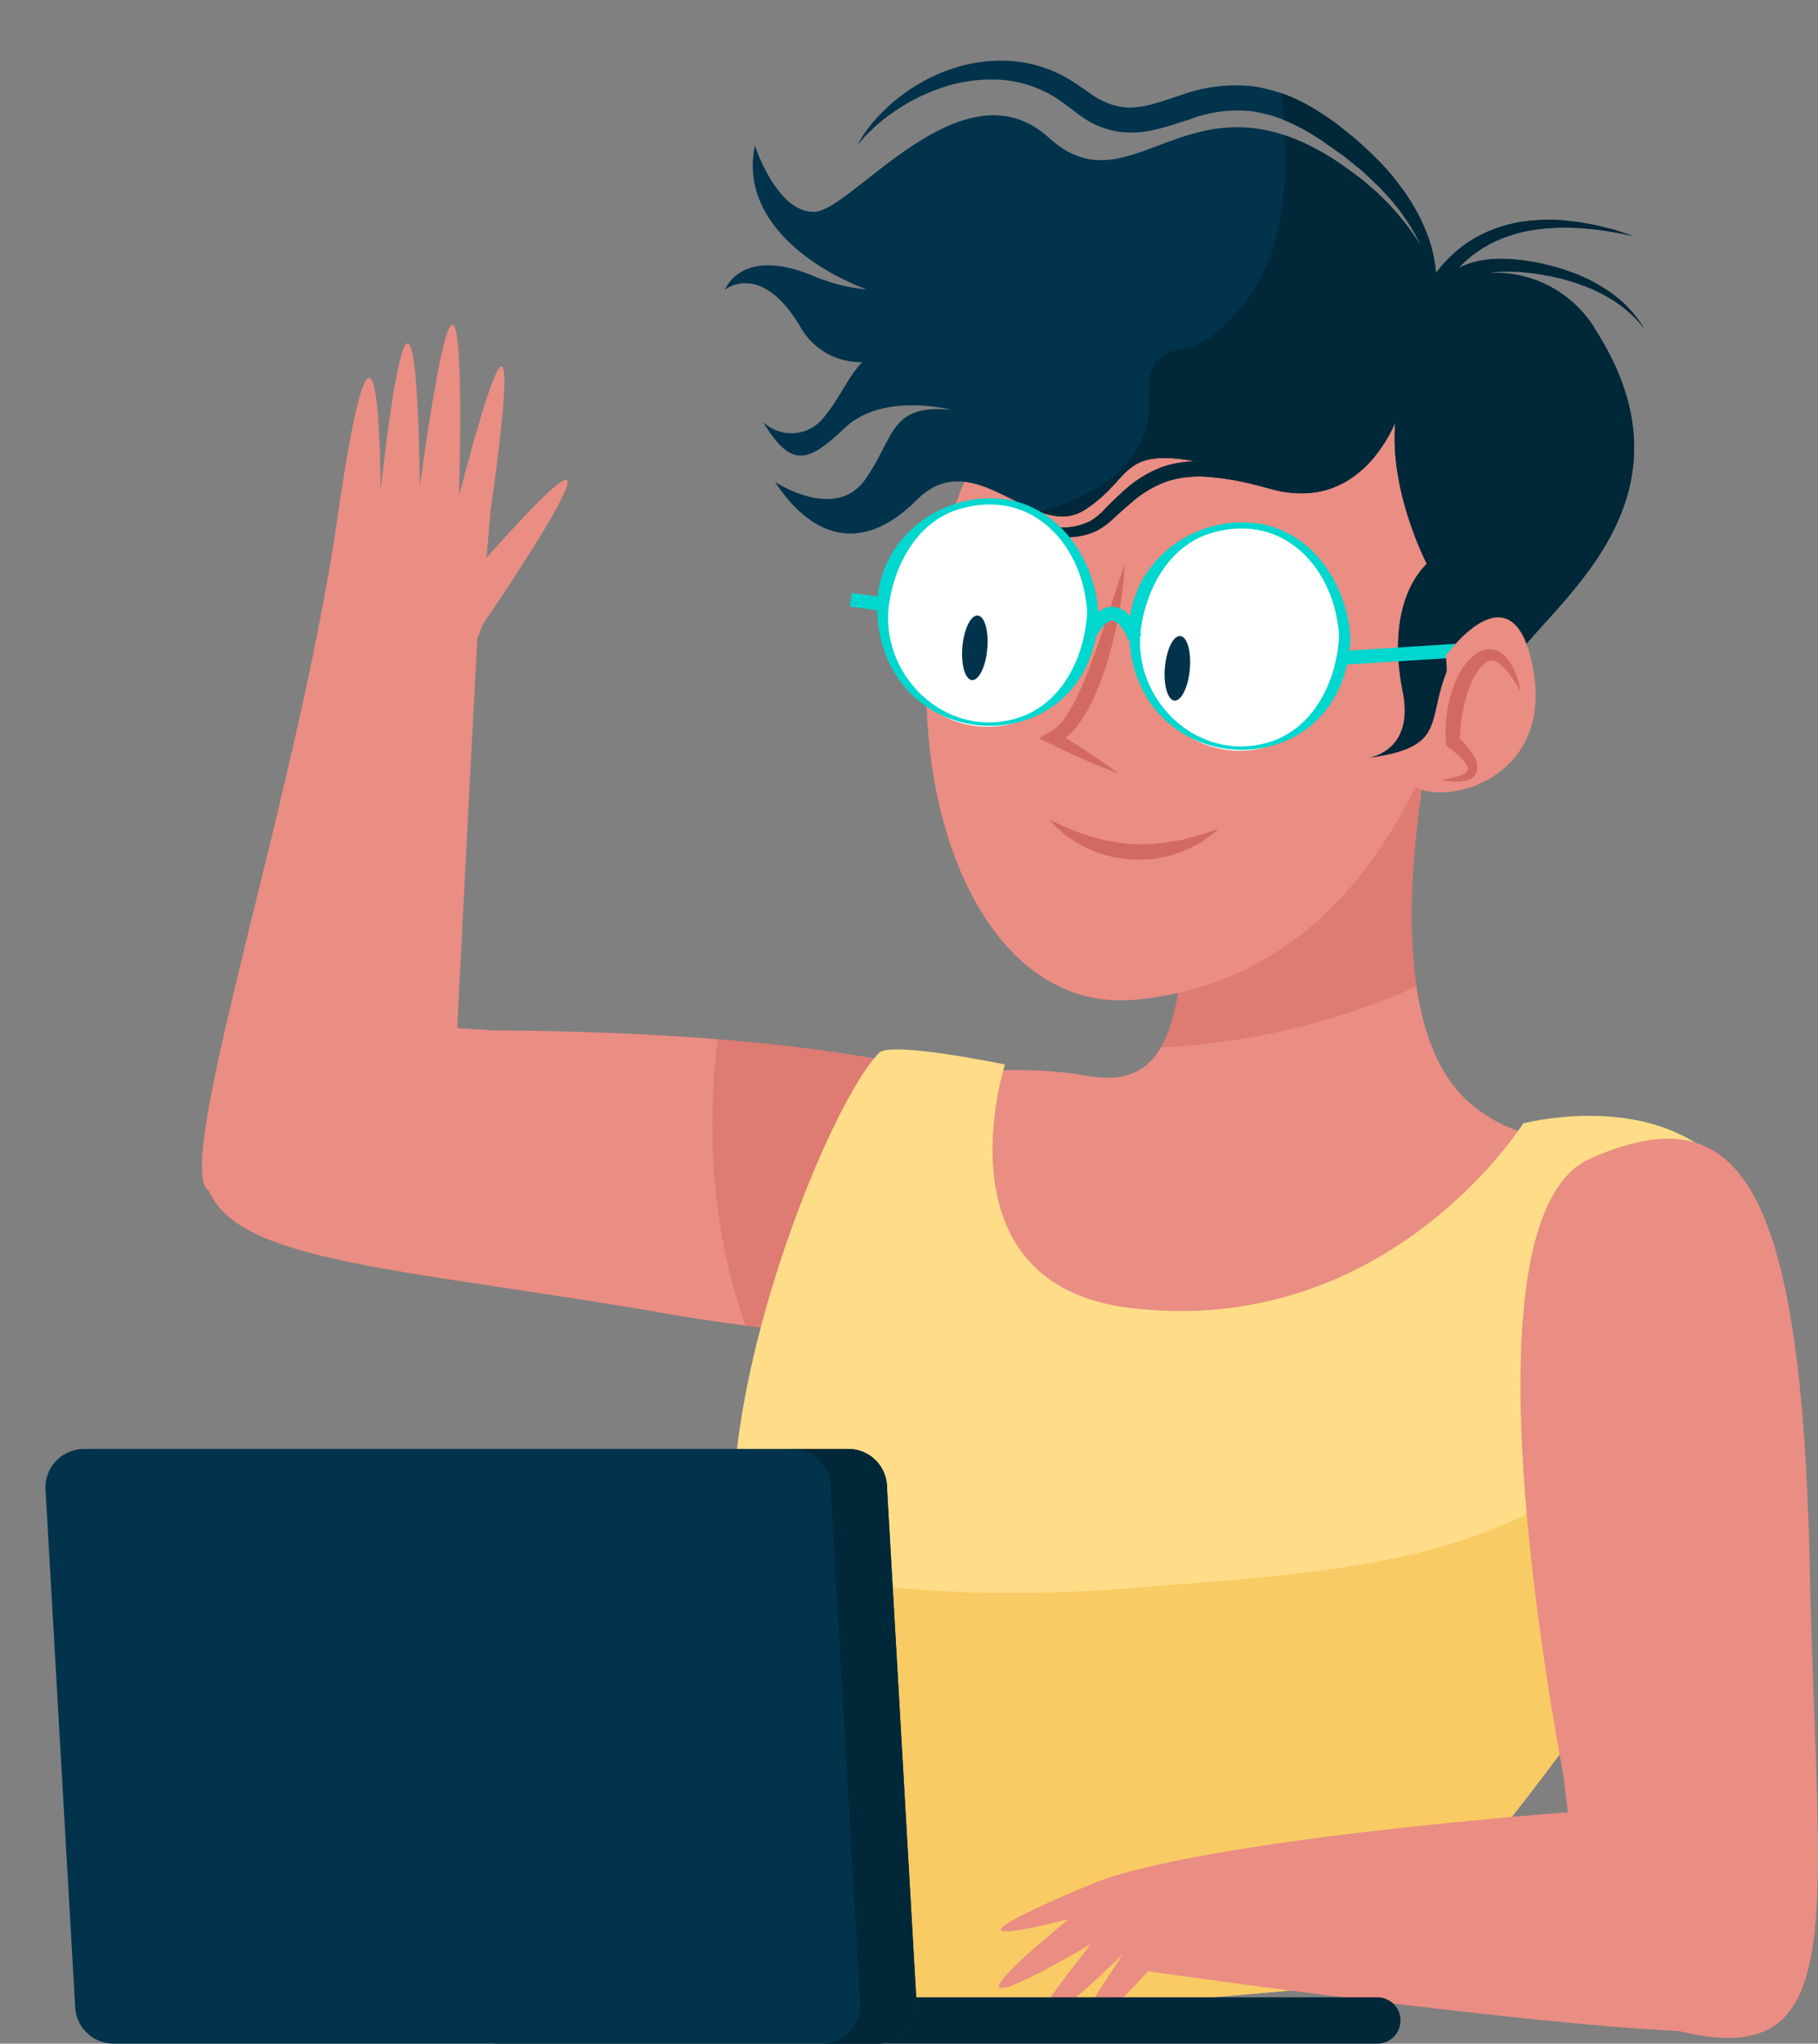 <svg xmlns="http://www.w3.org/2000/svg" xmlns:xlink="http://www.w3.org/1999/xlink" width="210" height="236" viewBox="0 0 210 236">
  <rect x="0" y="0" width="210" height="236" fill="#808080" stroke="none"/>
  <defs>
    <clipPath id="clip-path">
      <rect id="Rectángulo_422080" data-name="Rectángulo 422080" width="210" height="236" transform="translate(1210 1457)" fill="#fff" stroke="#707070" stroke-width="1"/>
    </clipPath>
  </defs>
  <g id="Enmascarar_grupo_1208489" data-name="Enmascarar grupo 1208489" transform="translate(-1210 -1457)" clip-path="url(#clip-path)">
    <g id="Grupo_1226229" data-name="Grupo 1226229" transform="translate(1215.244 1464)">
      <g id="Grupo_1226228" data-name="Grupo 1226228" transform="translate(0 0)">
        <g id="Grupo_1226226" data-name="Grupo 1226226" transform="translate(18.081)">
          <g id="Grupo_1226209" data-name="Grupo 1226209" transform="translate(0 30.497)">
            <g id="Grupo_1226205" data-name="Grupo 1226205" transform="translate(73.958 41.465)">
              <path id="Trazado_1214454" data-name="Trazado 1214454" d="M124.927,327.506s-9.931,37.414,3.233,48.5,27.945-6.236,32.8,22.172-85.684,16.4-100.928-4.62S72.5,370.694,83.815,372.772s10.855-9.931,12.01-26.791S124.927,327.506,124.927,327.506Z" transform="translate(-55.557 -327.506)" fill="#ea8d83"/>
              <path id="Trazado_1214455" data-name="Trazado 1214455" d="M116.8,362.47A82.338,82.338,0,0,1,87.284,369.5c2.641-4.534,2.741-13.1,3.454-23.516,1.155-16.86,29.1-18.476,29.1-18.476S114.56,347.4,116.8,362.47Z" transform="translate(-50.469 -327.506)" fill="#d36a62" opacity="0.5"/>
            </g>
            <g id="Grupo_1226208" data-name="Grupo 1226208">
              <g id="Grupo_1226206" data-name="Grupo 1226206">
                <path id="Trazado_1214456" data-name="Trazado 1214456" d="M155.91,313.562c4.99-34.474,5-3.313,5-3.313,4.324-37.808,4.525-.4,4.525-.4,5.932-42.635,4.525,1.106,4.525,1.106,9.05-34.591,3.645,1.7,3.645,1.7l-.453,5.443c21.319-24.04-.453,7.711-.453,7.711s-.218.594-.614,1.655c-1.043,19.27-2.322,44.939-2.322,44.939l4.262.275c11.8.045,33.138.685,49.094,4.291-1.6,10.4-2.928,20.892-2.679,31.291a212,212,0,0,1-28.508-3.229c-29.415-4.939-47.4-5.693-50.835-13.825C136.677,388.7,151.246,345.784,155.91,313.562Z" transform="translate(-140.269 -291.182)" fill="#ea8d83"/>
                <path id="Trazado_1214457" data-name="Trazado 1214457" d="M140.858,363.469a170.937,170.937,0,0,1,23.288,3.269c-1.6,10.4-2.929,20.9-2.68,31.3A165.775,165.775,0,0,1,144.1,396.5C140.317,386.092,139.554,374.475,140.858,363.469Z" transform="translate(-81.3 -280.952)" fill="#d36a62" opacity="0.5"/>
              </g>
              <g id="Grupo_1226207" data-name="Grupo 1226207" transform="translate(61.354 83.688)">
                <path id="Trazado_1214458" data-name="Trazado 1214458" d="M145.372,373.041s-15.591,24.892-45.359,21.319C77.333,391.639,85.5,366.237,85.5,366.237s-13.155-2.721-14.515-1.361c-6.8,6.8-24.04,51.256-13.608,67.132s12.7,45.359,12.7,45.359l57.606-4.99s45.853-48.976,46.266-76.658C174.4,365.33,145.372,373.041,145.372,373.041Z" transform="translate(-54.1 -364.495)" fill="#fd8"/>
                <path id="Trazado_1214459" data-name="Trazado 1214459" d="M101.051,423.706c16.148-1.36,35.309-1.943,49.281-11.114,7.053-4.63,11.987-10.8,16.5-17.825,2.065-3.217,4.121-6.534,6.448-9.6a37,37,0,0,1,.611,7.625c-.413,27.68-46.266,76.658-46.266,76.658l-57.606,4.99s-2.268-29.484-12.7-45.359a22.578,22.578,0,0,1-3.216-8.991C69.351,424.892,87.342,424.86,101.051,423.706Z" transform="translate(-54.038 -361.57)" fill="#f9cb64"/>
              </g>
              <path id="Trazado_1214460" data-name="Trazado 1214460" d="M57.359,463.648s-19.2,5.1,2.582-4.017c12.339-5.165,55.091-8.322,55.091-8.322l-.519-4.24c-3.579-19.366-10.472-65.166,3.068-71.224,17.237-7.711,24.494,2.721,25.4,47.627.8,39.622,5.127,58.05-15.052,53.117-20.112-.993-61.39-6.915-61.39-6.915s-16.642,18.363-2.87-2.009c0,0-20.086,19.512-3.73-1.147C59.942,466.518,37.847,479.716,57.359,463.648Z" transform="translate(42.755 -279.529)" fill="#ea8d83"/>
            </g>
          </g>
          <g id="Grupo_1226225" data-name="Grupo 1226225" transform="translate(60.415)">
            <g id="Grupo_1226211" data-name="Grupo 1226211" transform="translate(0)">
              <path id="Trazado_1214461" data-name="Trazado 1214461" d="M146.613,327.084s5.774-27.484-15.012-36.26-41.11,3.926-45.961,29.562S90.7,371.22,108.5,369.579C141.07,366.577,146.613,327.084,146.613,327.084Z" transform="translate(-61.16 -261.126)" fill="#ea8d83"/>
              <g id="Grupo_1226210" data-name="Grupo 1226210">
                <path id="Trazado_1214462" data-name="Trazado 1214462" d="M75.626,295.317c-4.619-7.852-8.776-4.388-8.776-4.388s1.848-5.081,10.162-1.616a21.154,21.154,0,0,0,6.2,1.583c-7.315-2.8-14.6-8.646-12.894-16.6,0,0,2.541,7.852,6.929,7.622s17.091-17.553,27.022-8.545,16.628-9.469,34.644,3.7a30.075,30.075,0,0,1,8.339,8.787c-.045-.1-.082-.2-.13-.306a23.918,23.918,0,0,0-2.831-4.418,13.347,13.347,0,0,0-.965-1.113c-.346-.364-.664-.76-1.046-1.115-.776-.693-1.5-1.5-2.373-2.159L138.62,275.7c-.443-.349-.953-.681-1.435-1.03l-1.441-1.018c-.5-.306-.985-.65-1.5-.934a22.377,22.377,0,0,0-3.2-1.549,16.8,16.8,0,0,0-3.417-.865,15.565,15.565,0,0,0-7.134.96c-1.24.382-2.512.839-3.918,1.163a11.09,11.09,0,0,1-4.484.208,10.127,10.127,0,0,1-4.121-1.759c-.324-.209-.524-.4-.791-.594l-.41-.313-.352-.257c-.477-.326-.913-.721-1.412-.994a13.729,13.729,0,0,0-6.2-2.032,17.722,17.722,0,0,0-5.992.626,21.9,21.9,0,0,0-4.824,2.041,21.511,21.511,0,0,0-1.862,1.2,14.95,14.95,0,0,0-1.5,1.159c-.455.356-.8.727-1.124,1.033a7.2,7.2,0,0,0-.786.83l-.622.727.491-.821a7.4,7.4,0,0,1,.64-.958,11.15,11.15,0,0,1,.986-1.232,15.82,15.82,0,0,1,1.366-1.4,17.663,17.663,0,0,1,1.782-1.484,20.273,20.273,0,0,1,4.905-2.71,17.834,17.834,0,0,1,6.64-1.226,15.154,15.154,0,0,1,7.415,1.983,20.058,20.058,0,0,1,1.707,1.1l.425.289.358.249c.251.171.537.4.76.525a8.246,8.246,0,0,0,3,1.181c2.1.384,4.443-.519,7.016-1.372a18.449,18.449,0,0,1,8.432-.975,19.192,19.192,0,0,1,7.6,3.026c.559.338,1.068.726,1.6,1.082.574.421.981.766,1.465,1.154.465.385.929.731,1.379,1.135l1.325,1.233a32.663,32.663,0,0,1,2.374,2.483c.368.412.676.87,1.006,1.289a14.712,14.712,0,0,1,.917,1.278,21.8,21.8,0,0,1,2.508,5.005,16.834,16.834,0,0,1,.793,3.862,16.211,16.211,0,0,1,1.838-2.06,15.442,15.442,0,0,1,1.769-1.42l.962-.6,1.007-.516a15.6,15.6,0,0,1,2.1-.8,16.1,16.1,0,0,1,2.173-.513,20.566,20.566,0,0,1,2.205-.211,18.609,18.609,0,0,1,2.2.009c.732.025,1.453.152,2.176.223.717.121,1.43.253,2.14.392.7.177,1.406.339,2.1.529l2.056.669-2.116-.405-2.121-.324-2.128-.187c-.71,0-1.419-.06-2.123-.018a20.754,20.754,0,0,0-2.1.142,19.487,19.487,0,0,0-2.064.338,18.959,18.959,0,0,0-1.987.591,14.179,14.179,0,0,0-1.883.823l-.888.51-.839.581a15.987,15.987,0,0,0-1.544,1.328c-.11.108-.21.225-.316.337a9.777,9.777,0,0,1,1.446-.584c.388-.094.774-.216,1.164-.281l1.172-.154a17.277,17.277,0,0,1,2.332.015,19.377,19.377,0,0,1,2.251.268c.773.1,1.49.3,2.233.461.726.215,1.46.4,2.169.669l1.063.395,1.035.467a18.312,18.312,0,0,1,1.976,1.11,10.6,10.6,0,0,1,.933.639,13.108,13.108,0,0,1,3.724,4.138,9.069,9.069,0,0,0-1.436-1.672,13.946,13.946,0,0,0-1.7-1.385,10.47,10.47,0,0,0-.917-.594,10.076,10.076,0,0,0-.953-.53,17.429,17.429,0,0,0-1.987-.884l-1.018-.377-1.042-.309c-.692-.211-1.409-.341-2.113-.5-.715-.1-1.435-.272-2.136-.323l-1.1-.115c-.366-.034-.708-.023-1.062-.038a15.959,15.959,0,0,0-2.1.087l-.479.078a13.5,13.5,0,0,1,12.5,6.792c11.317,18.014-2.541,29.331-8.315,36.26,0,0-4.157-6.467-8.083.923s0,10.624-9.931,12.01c0,0,5.311-.693,3.926-7.622s0-12.01,2.772-14.781c0,0-4.359-8.4-3.638-16.314-.041.09-.077.176-.12.268a17.165,17.165,0,0,1-1.982,3.3,12.429,12.429,0,0,1-3.422,3.146,11.1,11.1,0,0,1-2.381,1.057,10.358,10.358,0,0,1-2.7.4,12.391,12.391,0,0,1-2.79-.259c-.939-.2-1.778-.47-2.637-.678a31.692,31.692,0,0,0-5.235-.928,12.418,12.418,0,0,0-5.061.47,12.807,12.807,0,0,0-4.25,2.544c-.64.541-1.258,1.107-1.877,1.658a8.712,8.712,0,0,1-2.1,1.552,7.819,7.819,0,0,1-4.7.566,14.71,14.71,0,0,1-3.694-1.129,21.722,21.722,0,0,1-2.6-1.366,18.973,18.973,0,0,1-2.086-1.45,24.579,24.579,0,0,0,2.251,1.138,26.522,26.522,0,0,0,2.673,1.043,15.782,15.782,0,0,0,3.569.748,7.01,7.01,0,0,0,3.964-.733,7.318,7.318,0,0,0,1.7-1.436c.583-.592,1.194-1.193,1.852-1.785a13.913,13.913,0,0,1,4.724-3,12.559,12.559,0,0,1,3.769-.652c-8.722-1.58-7.269,2.095-12.728,5.6-5.832,3.749-12.7-7.852-19.4-1.155s-12.471,3.927-16.4-2.079c0,0,6.929,4.62,10.393-.231s2.772-8.776,9.931-8.083c0,0-7.852-2.079-12.24,2.079s-6.236,4.618-9.469-.693a4.742,4.742,0,0,0,7.16-.693c1.712-2.055,2.636-4.447,4.3-6.2A7.947,7.947,0,0,1,75.626,295.317Zm68.961,8.871c-.03.082-.063.169-.095.255l.074-.146C144.573,304.259,144.579,304.223,144.587,304.187Z" transform="translate(-66.85 -264.465)" fill="#01334c"/>
                <path id="Trazado_1214463" data-name="Trazado 1214463" d="M67.712,316.647c.413.16.855.322,1.331.479a15.78,15.78,0,0,0,3.569.748,7.01,7.01,0,0,0,3.964-.733,7.317,7.317,0,0,0,1.7-1.436c.583-.592,1.194-1.193,1.852-1.785a13.913,13.913,0,0,1,4.724-3,12.559,12.559,0,0,1,3.769-.652c-8.722-1.58-7.269,2.095-12.728,5.6-1.705,1.1-3.5.877-5.355.188a23.728,23.728,0,0,0,7.562-3.249c2.654-1.786,5.074-4.872,5.15-8.181.072-3.124-.586-6.447,3.531-7.273a8.541,8.541,0,0,0,3.955-1.662c7.3-5.916,8.672-14.271,8.241-23.068a27.242,27.242,0,0,1,7.4,3.982,30.075,30.075,0,0,1,8.339,8.787c-.045-.1-.082-.2-.13-.306a23.918,23.918,0,0,0-2.831-4.418,13.335,13.335,0,0,0-.965-1.113c-.346-.364-.664-.76-1.046-1.115-.776-.693-1.5-1.5-2.373-2.159l-1.282-1.049c-.443-.349-.953-.681-1.435-1.03l-1.441-1.018c-.5-.306-.985-.65-1.5-.934a22.357,22.357,0,0,0-2.842-1.393q-.115-1.551-.284-3.113a23.069,23.069,0,0,1,4.5,2.257c.559.338,1.068.726,1.6,1.082.574.421.981.766,1.465,1.154.465.385.929.731,1.379,1.135l1.325,1.233a32.648,32.648,0,0,1,2.374,2.483c.368.412.676.87,1.006,1.289a14.715,14.715,0,0,1,.917,1.278,21.8,21.8,0,0,1,2.508,5.006,16.834,16.834,0,0,1,.793,3.862,16.213,16.213,0,0,1,1.838-2.06,15.441,15.441,0,0,1,1.769-1.42l.962-.6,1.007-.516a15.6,15.6,0,0,1,2.1-.8,16.11,16.11,0,0,1,2.173-.513,20.567,20.567,0,0,1,2.205-.211,18.6,18.6,0,0,1,2.2.009c.732.025,1.453.152,2.176.223.717.121,1.43.253,2.14.392.7.177,1.406.339,2.1.529l2.056.669-2.116-.405-2.121-.324-2.128-.187c-.71,0-1.419-.061-2.123-.018a20.754,20.754,0,0,0-2.1.142,19.488,19.488,0,0,0-2.064.338,18.952,18.952,0,0,0-1.987.591,14.188,14.188,0,0,0-1.883.823l-.888.51-.839.581a16,16,0,0,0-1.544,1.328c-.11.108-.21.225-.316.337a9.779,9.779,0,0,1,1.446-.584c.388-.094.774-.216,1.164-.281l1.172-.154a17.277,17.277,0,0,1,2.332.015,19.383,19.383,0,0,1,2.251.268c.773.1,1.49.3,2.233.461.726.215,1.46.4,2.169.669l1.063.395,1.035.467a18.317,18.317,0,0,1,1.976,1.11,10.608,10.608,0,0,1,.933.639,13.107,13.107,0,0,1,3.724,4.138,9.068,9.068,0,0,0-1.436-1.672,13.945,13.945,0,0,0-1.7-1.385,10.48,10.48,0,0,0-.917-.594,10.086,10.086,0,0,0-.953-.53,17.433,17.433,0,0,0-1.987-.884l-1.018-.377-1.042-.309c-.692-.211-1.409-.341-2.113-.5-.715-.1-1.435-.272-2.136-.323l-1.1-.115c-.366-.034-.708-.023-1.062-.038a15.959,15.959,0,0,0-2.1.087l-.479.078a13.5,13.5,0,0,1,12.5,6.792c11.317,18.014-2.541,29.331-8.315,36.26,0,0-4.157-6.467-8.083.923s0,10.624-9.931,12.01c0,0,5.311-.693,3.926-7.622s0-12.01,2.772-14.781c0,0-4.359-8.4-3.638-16.314-.041.09-.076.176-.12.268a17.164,17.164,0,0,1-1.982,3.3,12.429,12.429,0,0,1-3.422,3.146,11.1,11.1,0,0,1-2.381,1.057,10.358,10.358,0,0,1-2.7.4,12.393,12.393,0,0,1-2.79-.259c-.939-.2-1.778-.47-2.637-.678a31.685,31.685,0,0,0-5.235-.928,12.418,12.418,0,0,0-5.061.47,12.807,12.807,0,0,0-4.25,2.544c-.64.541-1.258,1.107-1.877,1.657a8.71,8.71,0,0,1-2.1,1.552,7.818,7.818,0,0,1-4.7.566,14.706,14.706,0,0,1-3.694-1.129,20.218,20.218,0,0,1-1.947-.985C67.139,316.735,67.426,316.695,67.712,316.647Z" transform="translate(-34.325 -264.001)" fill="#002838"/>
                <path id="Trazado_1214464" data-name="Trazado 1214464" d="M91.913,299.263c-.03.082-.063.169-.095.255l.074-.146C91.9,299.335,91.9,299.3,91.913,299.263Z" transform="translate(-14.176 -259.541)" fill="#002838"/>
              </g>
            </g>
            <g id="Grupo_1226224" data-name="Grupo 1226224" transform="translate(14.55 50.544)">
              <g id="Grupo_1226214" data-name="Grupo 1226214" transform="translate(21.705 7.56)">
                <g id="Grupo_1226212" data-name="Grupo 1226212" transform="translate(0)">
                  <path id="Trazado_1214465" data-name="Trazado 1214465" d="M129.39,315.366c-1.21,3.536-2.288,7.064-3.526,10.505-.326.853-.621,1.716-.97,2.551s-.708,1.663-1.1,2.463a16.506,16.506,0,0,1-1.323,2.257,6.247,6.247,0,0,1-.789.949,3.63,3.63,0,0,1-.895.663l-1.336.765,1.26.606c2.611,1.257,5.241,2.478,7.986,3.49-2.337-1.76-4.787-3.31-7.258-4.825l-.076,1.371a4.923,4.923,0,0,0,1.4-.872,7.749,7.749,0,0,0,1.065-1.114,10,10,0,0,0,.846-1.219c.261-.414.487-.84.713-1.267a23.153,23.153,0,0,0,1.155-2.615c.338-.885.654-1.773.913-2.678a48.556,48.556,0,0,0,1.291-5.466A41.608,41.608,0,0,0,129.39,315.366Z" transform="translate(-119.454 -315.366)" fill="#d36a62"/>
                </g>
                <g id="Grupo_1226213" data-name="Grupo 1226213" transform="translate(1.245 29.523)">
                  <path id="Trazado_1214466" data-name="Trazado 1214466" d="M110,341.229a6.02,6.02,0,0,0,.6.7,11.178,11.178,0,0,0,1.868,1.555,11.711,11.711,0,0,0,1.406.84,13.93,13.93,0,0,0,1.685.736,12.657,12.657,0,0,0,1.905.53,13.6,13.6,0,0,0,2.032.273,15.929,15.929,0,0,0,2.05-.034,17.23,17.23,0,0,0,1.954-.32,16.24,16.24,0,0,0,1.754-.552,9.026,9.026,0,0,0,1.485-.685,7.5,7.5,0,0,0,1.186-.688c.336-.233.618-.452.849-.628.461-.356.71-.571.71-.571s-.329.084-.88.252c-.274.087-.607.186-.976.318s-.81.214-1.268.346c-.47.1-.949.289-1.489.356s-1.088.205-1.663.281c-.581.043-1.175.119-1.78.143a15.118,15.118,0,0,1-1.832-.027,11.981,11.981,0,0,1-1.824-.185c-.6-.076-1.186-.21-1.756-.333-.559-.153-1.112-.29-1.626-.454-.508-.18-1-.329-1.442-.511-.892-.341-1.626-.68-2.141-.928S110,341.229,110,341.229Z" transform="translate(-110 -341.229)" fill="#d36a62"/>
                </g>
              </g>
              <g id="Grupo_1226221" data-name="Grupo 1226221" transform="translate(0)">
                <g id="Grupo_1226219" data-name="Grupo 1226219" transform="translate(0)">
                  <g id="Grupo_1226216" data-name="Grupo 1226216" transform="translate(32.125 2.772)">
                    <ellipse id="Elipse_12991" data-name="Elipse 12991" cx="12.125" cy="13.049" rx="12.125" ry="13.049" transform="translate(0.67 0.286)" fill="#fff"/>
                    <g id="Grupo_1226215" data-name="Grupo 1226215">
                      <path id="Trazado_1214467" data-name="Trazado 1214467" d="M122.2,324.682c-.87,17.383-24.71,16.739-25.562-.268-.39-7.8,6.42-13.65,13.836-13.22,6.959.4,11.4,6.971,11.723,13.4.024.489-1.29.207-1.309-.185-.381-7.622-6.2-14.53-14.775-11.993-4.774,1.412-7.4,6.263-8.092,10.839-1.239,8.181,6.4,15.786,14.7,13.331,5.3-1.568,7.91-7.183,8.163-12.261C120.9,323.962,122.222,324.216,122.2,324.682Z" transform="translate(-96.622 -311.171)" fill="#00d7cf"/>
                    </g>
                  </g>
                  <path id="Trazado_1214468" data-name="Trazado 1214468" d="M123.523,323.2s-2.079-5.774-5.081-.693" transform="translate(-90.727 -307.092)" fill="none" stroke="#00d7cf" stroke-miterlimit="10" stroke-width="1.589"/>
                  <line id="Línea_1578" data-name="Línea 1578" x1="14.551" y2="0.925" transform="translate(57.046 17.491)" fill="none" stroke="#00d7cf" stroke-miterlimit="10" stroke-width="1.589"/>
                  <line id="Línea_1579" data-name="Línea 1579" x2="8.921" y2="1.245" transform="translate(0 11.717)" fill="none" stroke="#00d7cf" stroke-miterlimit="10" stroke-width="1.589"/>
                  <g id="Grupo_1226218" data-name="Grupo 1226218" transform="translate(3.025)">
                    <ellipse id="Elipse_12992" data-name="Elipse 12992" cx="12.125" cy="13.049" rx="12.125" ry="13.049" transform="translate(0.67 0.286)" fill="#fff"/>
                    <g id="Grupo_1226217" data-name="Grupo 1226217" transform="translate(0)">
                      <path id="Trazado_1214469" data-name="Trazado 1214469" d="M147.693,322.254c-.87,17.383-24.71,16.739-25.562-.268-.39-7.8,6.42-13.65,13.836-13.22,6.957.4,11.4,6.971,11.723,13.4.024.489-1.29.207-1.309-.185-.381-7.622-6.2-14.53-14.775-11.993-4.775,1.412-7.4,6.263-8.092,10.839-1.239,8.18,6.4,15.786,14.7,13.331,5.3-1.568,7.91-7.184,8.164-12.261C146.4,321.533,147.715,321.788,147.693,322.254Z" transform="translate(-122.115 -308.743)" fill="#00d7cf"/>
                    </g>
                  </g>
                </g>
                <g id="Grupo_1226220" data-name="Grupo 1226220" transform="translate(12.84 13.531)">
                  <path id="Trazado_1214470" data-name="Trazado 1214470" d="M112.878,326.272c-.185,2.058.309,3.785,1.1,3.857s1.59-1.539,1.776-3.6-.308-3.785-1.1-3.857S113.065,324.213,112.878,326.272Z" transform="translate(-89.447 -320.303)" fill="#01334c"/>
                  <path id="Trazado_1214471" data-name="Trazado 1214471" d="M133.371,324.2c-.186,2.058.308,3.785,1.1,3.857s1.59-1.539,1.776-3.6-.308-3.785-1.1-3.857S133.556,322.138,133.371,324.2Z" transform="translate(-133.332 -320.597)" fill="#01334c"/>
                </g>
              </g>
              <g id="Grupo_1226223" data-name="Grupo 1226223" transform="translate(64.392 13.749)">
                <path id="Trazado_1214472" data-name="Trazado 1214472" d="M82.206,325.223s7.548-10.567,9.977.923c3.76,17.784-20.287,17.342-12.868,10.393C83.26,332.845,82.206,325.223,82.206,325.223Z" transform="translate(-77.885 -320.788)" fill="#ea8d83"/>
                <g id="Grupo_1226222" data-name="Grupo 1226222" transform="translate(3.738 3.674)">
                  <path id="Trazado_1214473" data-name="Trazado 1214473" d="M88.634,328.925a9.653,9.653,0,0,0-.6-2.155,5.768,5.768,0,0,0-1.255-1.992,2.641,2.641,0,0,0-1.186-.693,1.886,1.886,0,0,0-.757-.058,1.826,1.826,0,0,0-.723.178,3.663,3.663,0,0,0-1.172.769,7.659,7.659,0,0,0-.76.862,8.157,8.157,0,0,0-.681,1.032,10.926,10.926,0,0,0-.5,1.074,14.4,14.4,0,0,0-.679,2.224,20.768,20.768,0,0,0-.32,2.266,16.19,16.19,0,0,0-.022,2.3l.019.4.292.208c.24.17.5.385.742.588a8.949,8.949,0,0,1,.7.638,2.6,2.6,0,0,1,.807,1.285c.019.143-.09.3-.316.465a2.758,2.758,0,0,1-.834.37,15.031,15.031,0,0,1-2,.408,8.75,8.75,0,0,0,2.1.2,3.512,3.512,0,0,0,1.123-.216,1.587,1.587,0,0,0,.573-.358,1.373,1.373,0,0,0,.392-.677,2.188,2.188,0,0,0-.184-1.369,5.621,5.621,0,0,0-.608-1,9.4,9.4,0,0,0-1.522-1.608l.313.606c.009-.662.095-1.381.161-2.07a18.889,18.889,0,0,1,.345-2.054,15.054,15.054,0,0,1,.554-1.966,10.47,10.47,0,0,1,.849-1.75,6.157,6.157,0,0,1,.621-.829c.153-.114.39-.421.592-.5a1.049,1.049,0,0,1,.637-.163,1.7,1.7,0,0,1,.739.283,6.211,6.211,0,0,1,1.392,1.457A17.916,17.916,0,0,1,88.634,328.925Z" transform="translate(-79.393 -324.007)" fill="#d36a62"/>
                </g>
              </g>
            </g>
          </g>
        </g>
        <g id="Grupo_1226227" data-name="Grupo 1226227" transform="translate(0 160.326)">
          <path id="Trazado_1214474" data-name="Trazado 1214474" d="M91.555,463.065a2.676,2.676,0,0,0,2.676,2.676H195.9a2.676,2.676,0,0,0,2.676-2.676h0a2.676,2.676,0,0,0-2.676-2.676H94.231a2.676,2.676,0,0,0-2.676,2.676Z" transform="translate(-42.047 -397.066)" fill="#002838"/>
          <path id="Trazado_1214475" data-name="Trazado 1214475" d="M143.946,469.131a4.459,4.459,0,0,0,4.46,4.459H236.7a4.458,4.458,0,0,0,4.459-4.459l-3.427-59.756a4.46,4.46,0,0,0-4.46-4.46H144.978a4.46,4.46,0,0,0-4.46,4.46Z" transform="translate(-140.518 -404.916)" fill="#01334c"/>
          <path id="Trazado_1214476" data-name="Trazado 1214476" d="M148.4,469.131l-3.427-59.756a4.46,4.46,0,0,0-4.46-4.46h6.509a4.46,4.46,0,0,1,4.46,4.46l3.427,59.756a4.458,4.458,0,0,1-4.459,4.459h-6.509A4.459,4.459,0,0,0,148.4,469.131Z" transform="translate(-54.27 -404.916)" fill="#002838"/>
        </g>
      </g>
    </g>
  </g>
</svg>
